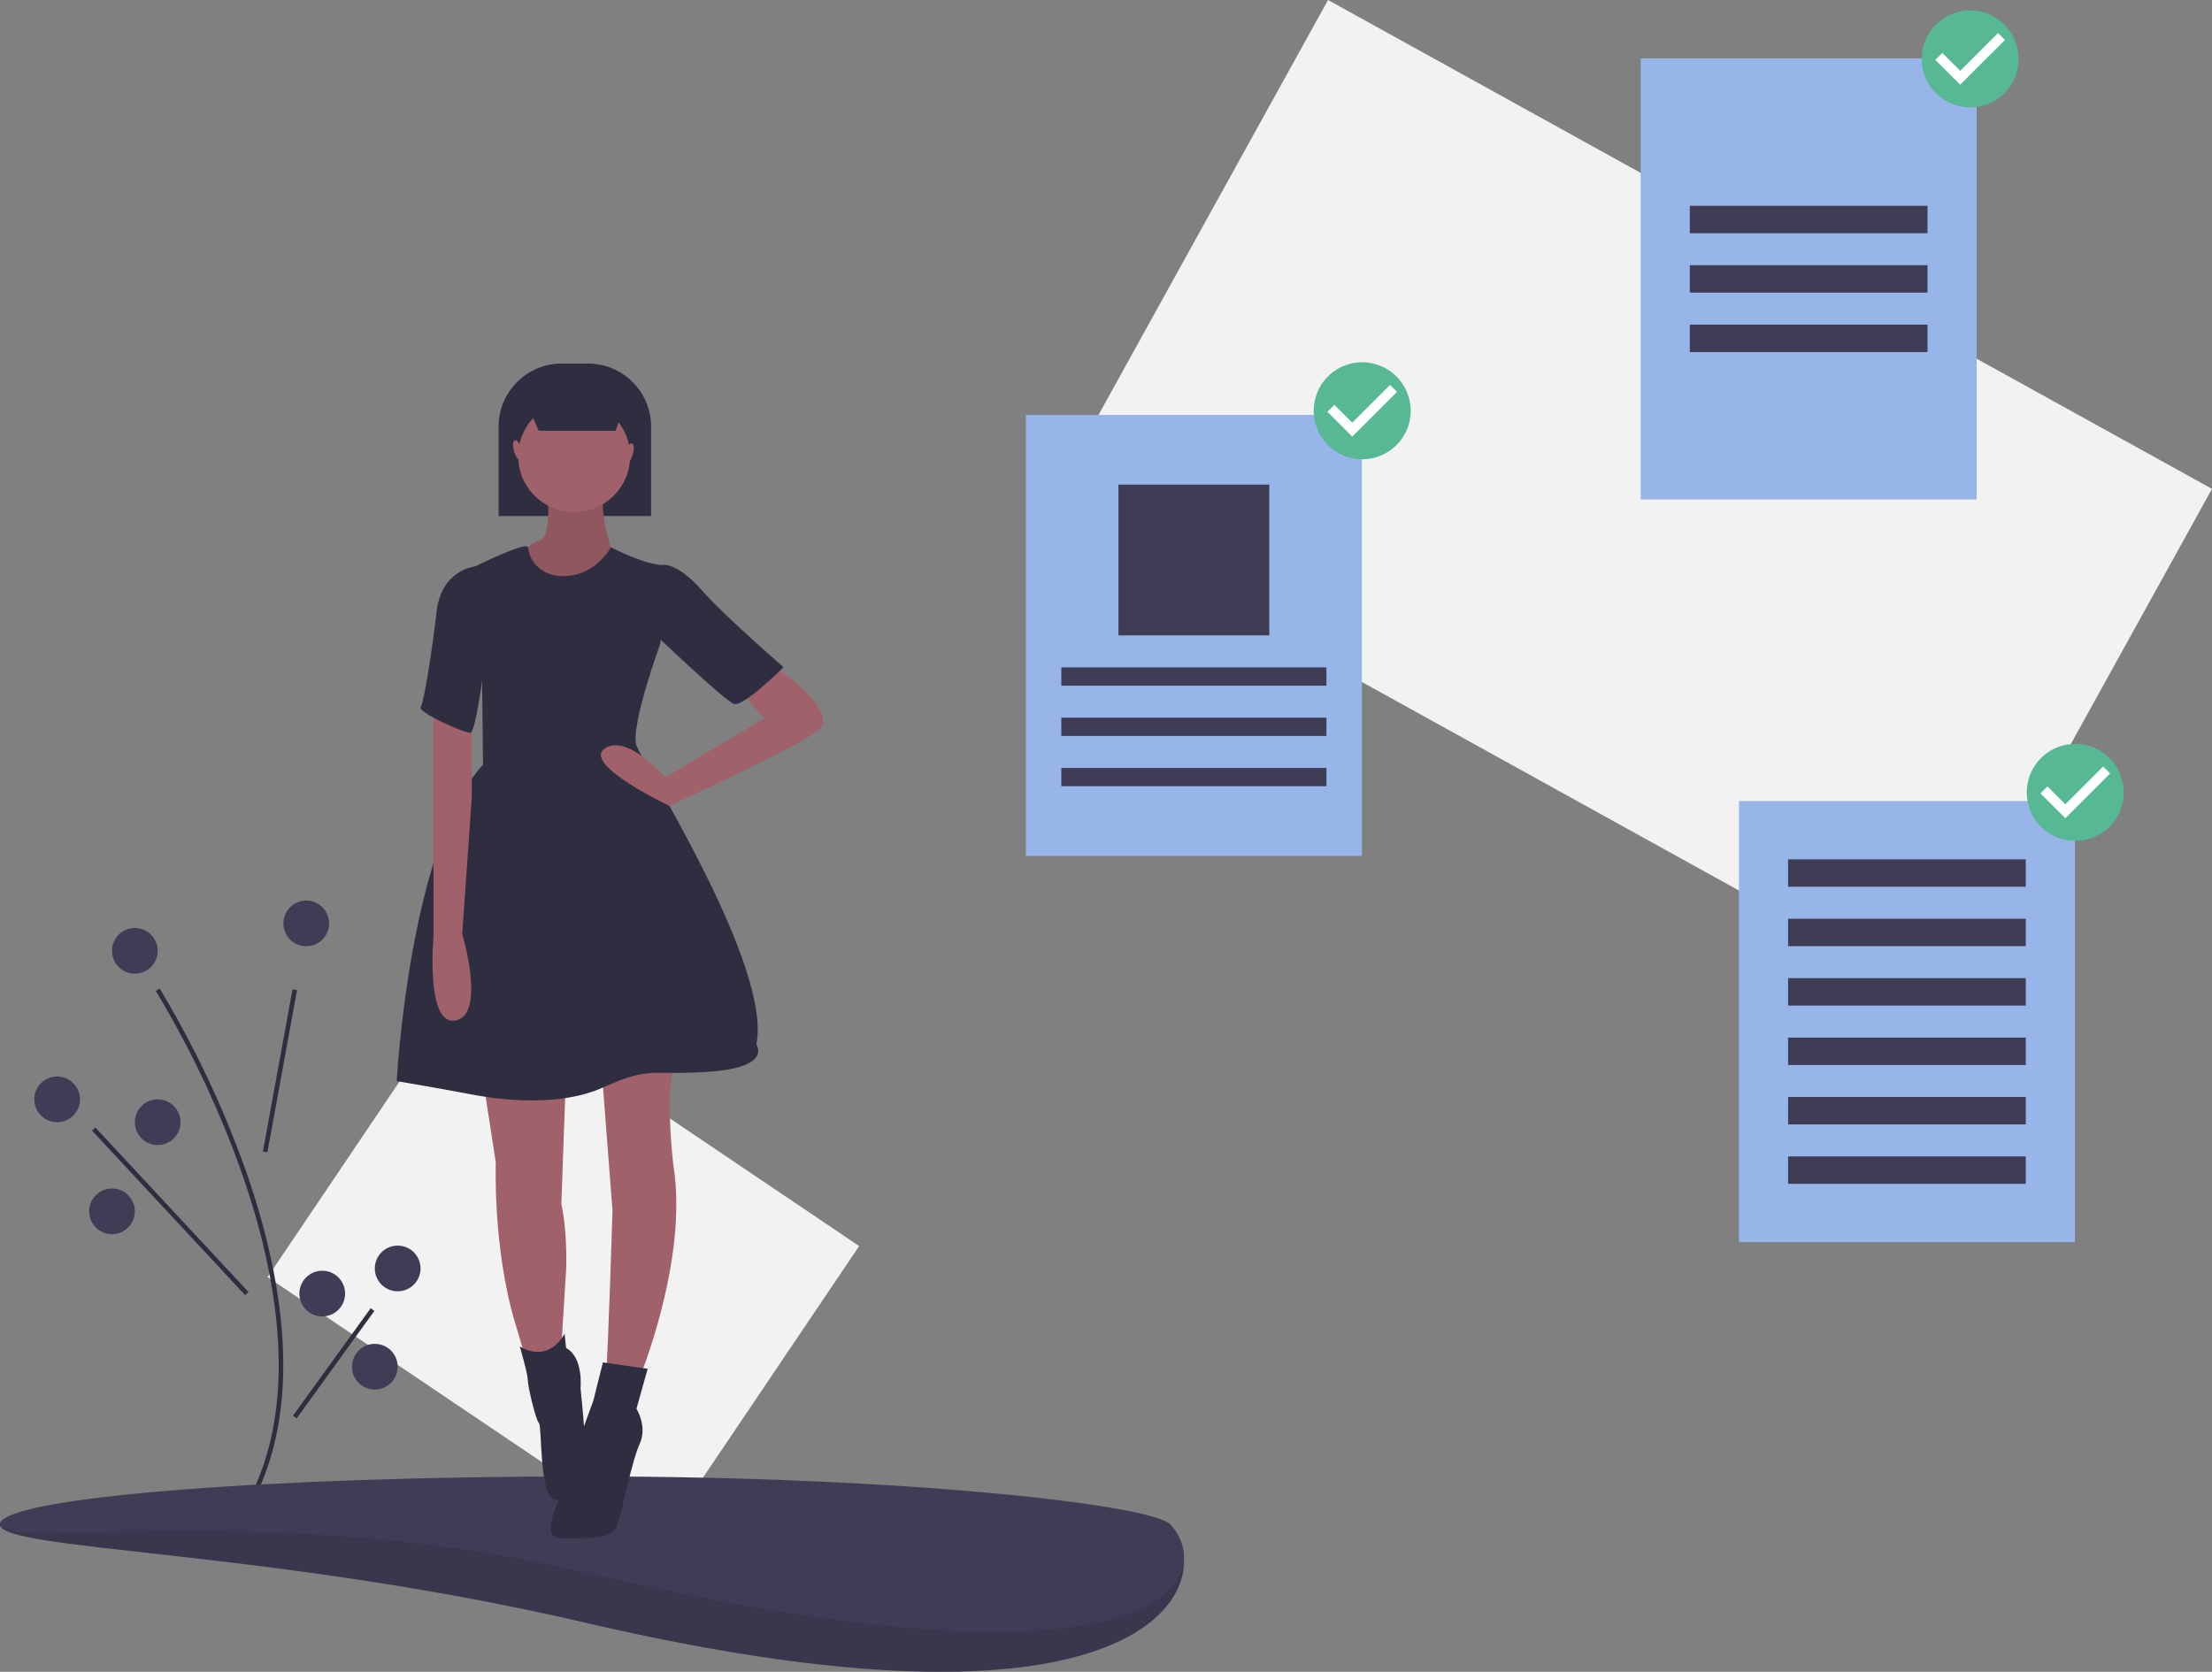 <svg data-name="Layer 1" xmlns="http://www.w3.org/2000/svg" width="967.858" height="731.613"><rect width="100%" height="100%" fill="#808080" stroke="none"/><path fill="#f2f2f2" d="M204.301 429.564l171.62 115.738L288.7 674.64 117.08 558.902z"/><path d="M110.889 656.56l-1.778-.918c23.082-44.624 10.74-102.575-3.678-143.332a439.29 439.29 0 00-37.278-78.674l1.69-1.069a441.537 441.537 0 0137.472 79.075c14.551 41.13 26.98 99.66 3.572 144.918zm4.14-152.633l12.974-71.004 1.966.36-12.974 71.003z" fill="#2f2e41"/><path fill="#2f2e41" d="M40.268 494.782l1.465-1.363 67 72-1.466 1.363zm87.93 124.739l33.984-47.012 1.621 1.172-33.984 47.012z"/><circle cx="134" cy="404.101" r="10" fill="#3f3d56"/><circle cx="25" cy="481.101" r="10" fill="#3f3d56"/><circle cx="69" cy="491.101" r="10" fill="#3f3d56"/><circle cx="49" cy="530.101" r="10" fill="#3f3d56"/><circle cx="174" cy="555.101" r="10" fill="#3f3d56"/><circle cx="141" cy="566.101" r="10" fill="#3f3d56"/><circle cx="164" cy="598.101" r="10" fill="#3f3d56"/><circle cx="59" cy="416.101" r="10" fill="#3f3d56"/><path d="M512 667.101c21.213 22.742-1.823 102.25-256 43-137.694-32.096-256-31.402-256-43s114.615 1 256 1 248.089-9.48 256-1z" fill="#3f3d56"/><path d="M512 667.101c21.213 22.742-1.823 102.25-256 43-137.694-32.096-256-31.402-256-43s114.615 1 256 1 248.089-9.48 256-1z" opacity=".1"/><path d="M512 667.101c21.213 22.742-1.823 80.25-256 21-137.694-32.096-256-9.402-256-21s114.615-21 256-21 248.089 12.52 256 21z" fill="#3f3d56"/><path d="M245.771 159.101h11.503a27.612 27.612 0 0127.612 27.612v39.115H218.16v-39.115a27.612 27.612 0 0127.612-27.612z" fill="#2f2e41"/><path d="M239.32 212.93s2.798 22.381-3.497 23.78-9.093 9.792-9.093 9.792l20.983 13.289 21.682-4.197-2.098-16.086s-5.595-16.087-2.798-26.579-25.179 0-25.179 0z" fill="#a0616a"/><path d="M239.32 212.93s2.798 22.381-3.497 23.78-9.093 9.792-9.093 9.792l20.983 13.289 21.682-4.197-2.098-16.086s-5.595-16.087-2.798-26.579-25.179 0-25.179 0z" opacity=".1"/><path d="M211.343 472.416l5.595 36.37s-1.398 37.07 8.394 69.942l9.791 32.873 9.792-11.19 2.798-44.764s.7-16.086-2.098-28.676l2.098-58.752zm51.757-6.295l4.896 63.648s-2.098 67.844-2.797 69.942 13.988 4.896 13.988 4.896 22.382-53.156 15.388-95.122c0 0-4.197-35.67 1.398-44.763s-32.873 1.4-32.873 1.4z" fill="#a0616a"/><circle cx="251.21" cy="199.64" r="24.48" fill="#a0616a"/><path d="M231.626 242.305s2.798 10.492 16.087 9.792 19.584-12.59 19.584-12.59 16.087 8.394 23.78 7.694l-2.098 34.272s-13.289 36.37-10.491 44.763 59.45 96.52 52.457 130.793c0 0 6.994 9.792-19.584 11.89s-25.879-2.798-47.561 6.994-51.758 4.197-58.752 2.798-31.474-5.596-31.474-5.596 5.595-103.515 37.77-138.486l-.7-62.948-2.798-23.78s22.567-11.191 23.174-8.393z" fill="#2f2e41"/><path d="M335.141 289.167s35.67 22.381 21.682 31.474-63.93 32.006-63.93 32.006-38.186-18.018-28.394-25.012 26.578 12.59 26.578 12.59l43.365-25.879-11.191-12.59zM189.66 308.051v102.116s-3.496 39.168 9.793 36.37 2.798-37.769 2.798-37.769l4.196-60.15v-33.573z" fill="#a0616a"/><path d="M247.014 583.624s-6.295 13.29-19.584 5.596c0 0 3.497 11.89 3.497 14.688s3.497 17.485 4.896 18.884 0 32.174 6.994 33.573 13.29-16.087 13.29-22.382-2.1-26.578-2.1-26.578 1.4-13.29-6.294-17.486z" fill="#2f2e41"/><path d="M283.384 599.012l-19.584-2.798L259.603 613s-11.19 30.076-11.89 34.971-13.289 25.18-2.098 25.18 22.381.7 24.48-5.596 6.294-27.977 9.792-35.67-1.4-15.388-1.4-15.388zm1.399-349.013l6.294-2.798s6.295 0 16.087 11.191 35.67 33.572 35.67 33.572-17.485 17.486-21.681 16.087-36.37-32.173-36.37-32.173zm-73.44-2.099h-3.497s-14.688 1.4-16.786 19.585-5.596 39.867-6.994 41.965 18.185 11.19 21.682 11.19 9.092-54.554 9.092-54.554zm58.06-59.394h-33.69l-7.627-17.53h47.038l-5.721 17.53z" fill="#2f2e41"/><ellipse cx="342.608" cy="281.182" rx="1.696" ry="4.524" transform="rotate(-16.16 -11.955 647.884)" fill="#a0616a"/><ellipse cx="391.314" cy="282.581" rx="4.524" ry="1.696" transform="rotate(-73.84 277.252 317.724)" fill="#a0616a"/><path fill="#f2f2f2" d="M581.082-.003l386.772 213.936-122.94 222.263L458.14 222.26z"/><path fill="#97b5e8" d="M448.88 181.563h147v193h-147z"/><path fill="#3f3d56" d="M489.38 212.063h66v66h-66zm-25 80h116v8h-116zm0 22h116v8h-116zm0 22h116v8h-116z"/><path fill="#97b5e8" d="M760.88 350.563h147v193h-147z"/><path fill="#3f3d56" d="M782.38 376.063h104v12h-104zm0 26h104v12h-104zm0 26h104v12h-104zm0 26h104v12h-104zm0 26h104v12h-104zm0 26h104v12h-104z"/><path fill="#97b5e8" d="M717.88 25.563h147v193h-147z"/><path fill="#3f3d56" d="M739.38 90.063h104v12h-104zm0 26h104v12h-104zm0 26h104v12h-104z"/><ellipse cx="862.035" cy="25.361" rx="17.752" ry="17.784" fill="#fff"/><path d="M862.035 4.546a21.215 21.215 0 1021.215 21.216 21.278 21.278 0 00-21.215-21.216zm-4.356 32.527L846.806 26.2l3.05-3.05 7.833 7.834 16.534-16.534 3.05 3.05-19.594 19.573z" fill="#57b894"/><ellipse cx="908.035" cy="346.361" rx="17.752" ry="17.784" fill="#fff"/><path d="M908.035 325.546a21.215 21.215 0 1021.215 21.216 21.278 21.278 0 00-21.215-21.216zm-4.356 32.527L892.806 347.2l3.05-3.05 7.833 7.834 16.534-16.534 3.05 3.05-19.594 19.573z" fill="#57b894"/><ellipse cx="596.035" cy="179.361" rx="17.752" ry="17.784" fill="#fff"/><path d="M596.035 158.546a21.215 21.215 0 1021.215 21.216 21.278 21.278 0 00-21.215-21.216zm-4.356 32.527L580.806 180.2l3.05-3.05 7.833 7.834 16.534-16.534 3.05 3.05-19.594 19.573z" fill="#57b894"/></svg>